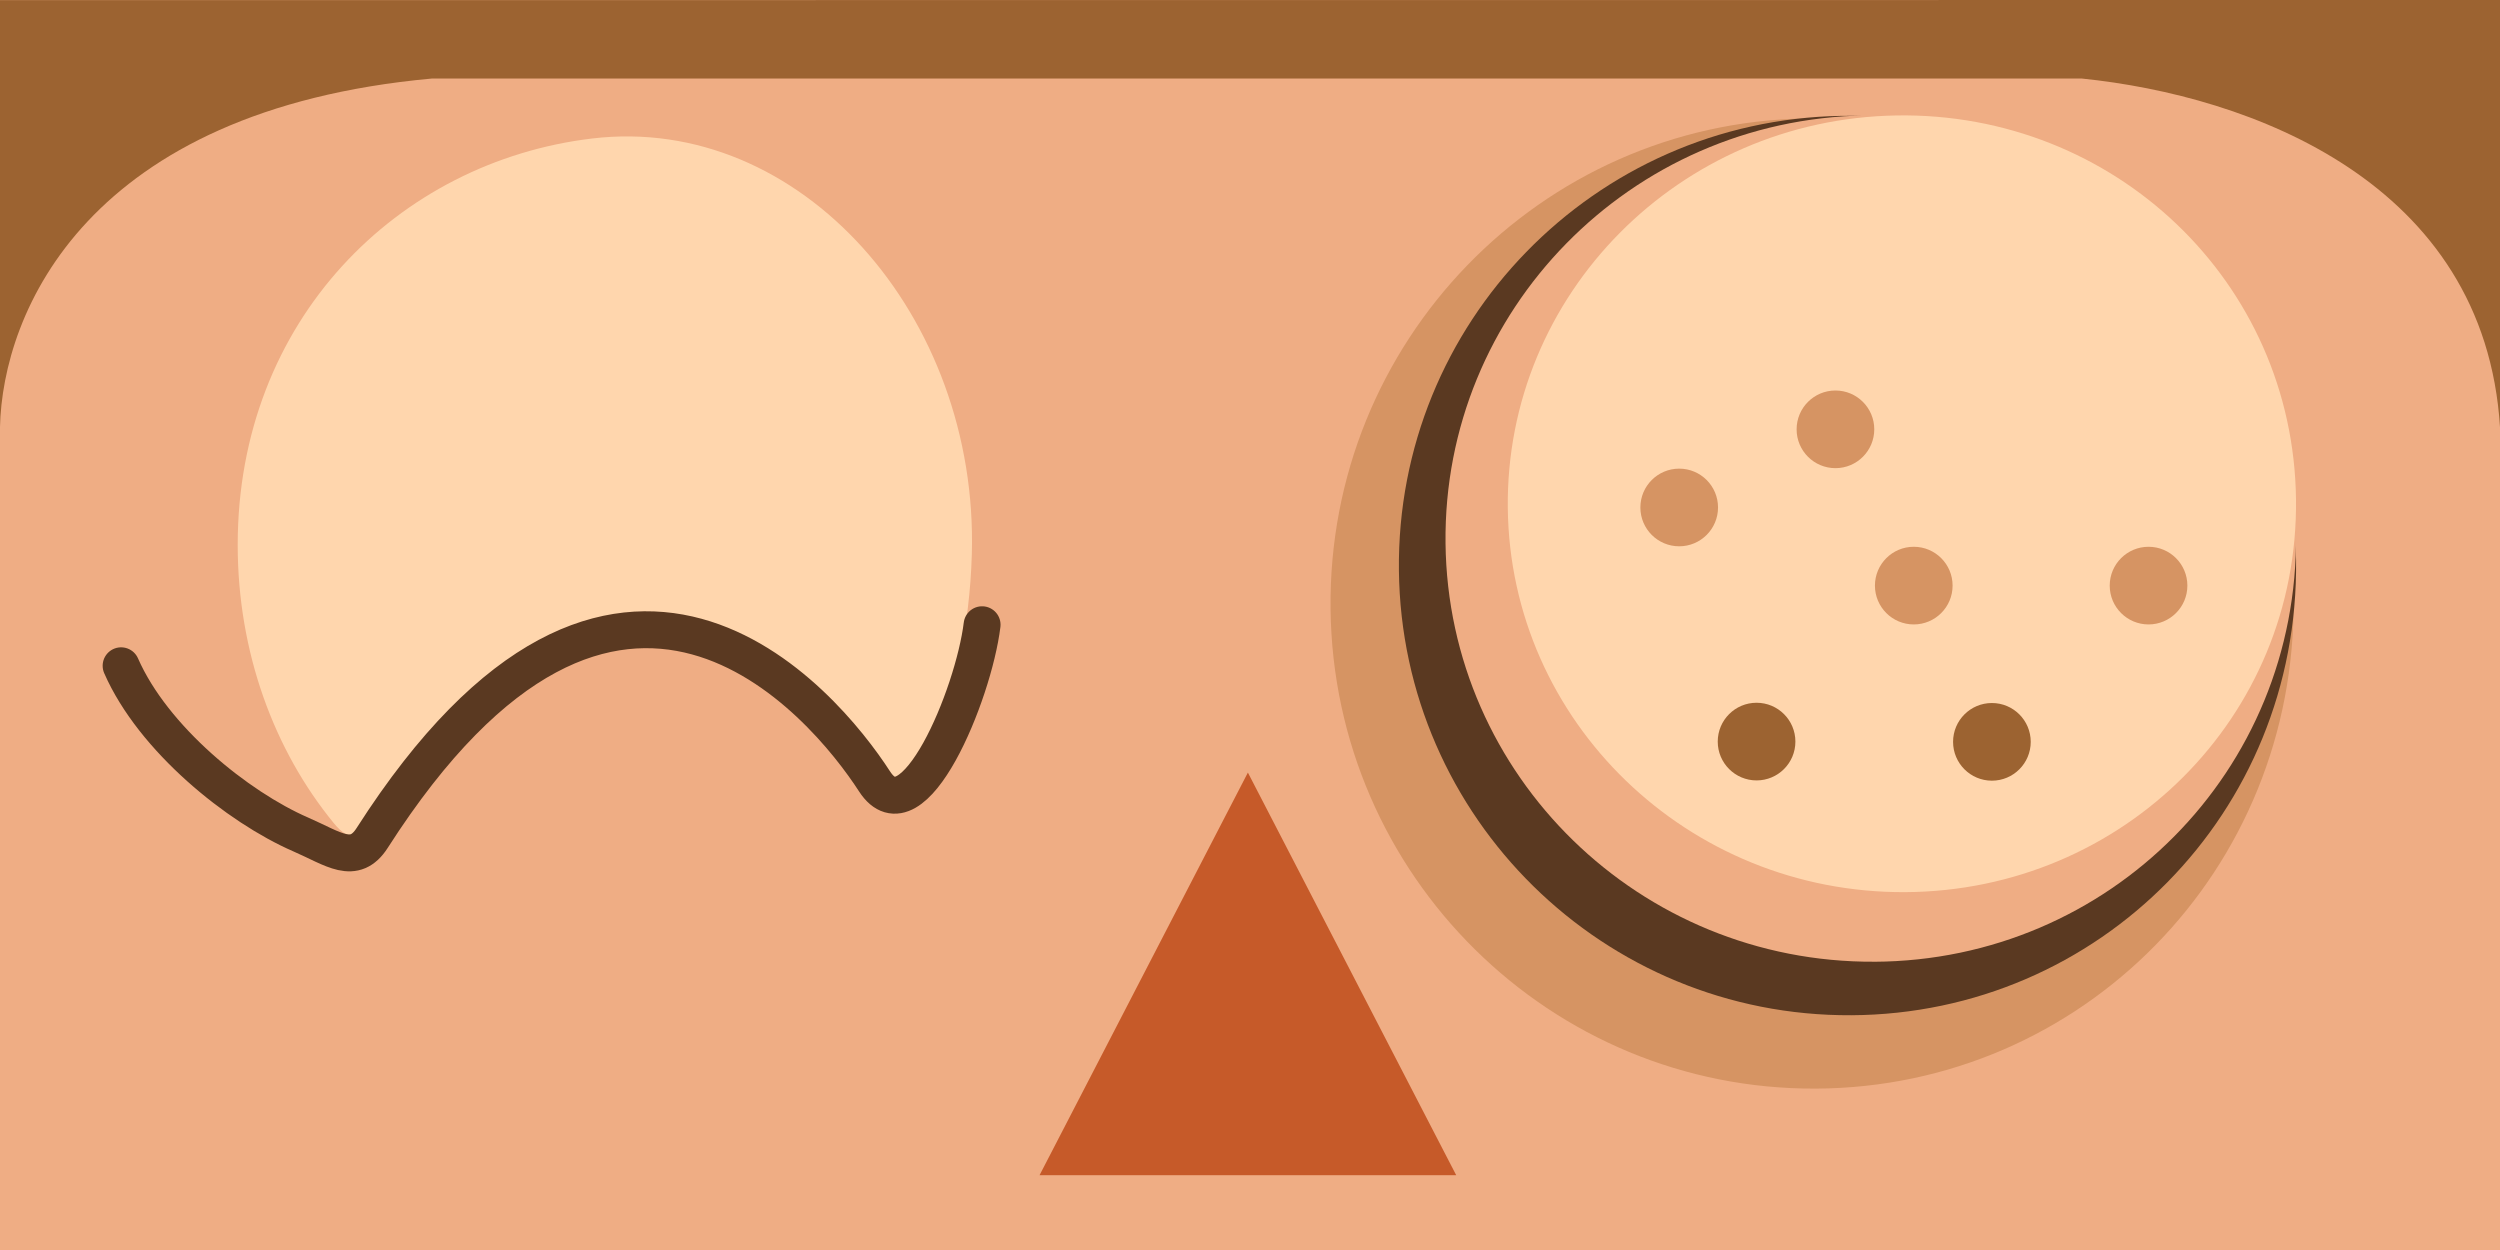 <ns0:svg xmlns:dc="http://purl.org/dc/elements/1.1/" xmlns:ns0="http://www.w3.org/2000/svg" xmlns:ns1="http://www.inkscape.org/namespaces/inkscape" xmlns:ns2="http://sodipodi.sourceforge.net/DTD/sodipodi-0.dtd" xmlns:ns4="http://creativecommons.org/ns#" xmlns:rdf="http://www.w3.org/1999/02/22-rdf-syntax-ns#" width="67.733mm" height="33.867mm" viewBox="0 0 67.733 33.867" version="1.1" id="svg8" ns1:version="0.92.5 (2060ec1f9f, 2020-04-08)" ns2:docname="e0d1.svg" ns1:export-filename="/home/user/Documents/Retexture/tex1_32x16_f7ba36c620119cd5_31af666979c71315_8.png" ns1:export-xdpi="96" ns1:export-ydpi="96">
  <ns0:defs id="defs2">
    <ns1:perspective ns2:type="inkscape:persp3d" ns1:vp_x="0 : 16.933332 : 1" ns1:vp_y="0 : 1000 : 0" ns1:vp_z="67.73333 : 16.933332 : 1" ns1:persp3d-origin="33.866665 : 11.288888 : 1" id="perspective22" />
    <ns0:clipPath clipPathUnits="userSpaceOnUse" id="clipPath4764">
      <ns0:rect style="fill:#ff00ff;fill-opacity:1;stroke:none;stroke-width:0;stroke-miterlimit:4;stroke-dasharray:none;stroke-opacity:1" id="rect4766" width="67.733" height="30.341" x="-2.7281718e-07" y="3.315" />
    </ns0:clipPath>
    <ns0:clipPath clipPathUnits="userSpaceOnUse" id="clipPath4768">
      <ns0:rect style="fill:#ff00ff;fill-opacity:1;stroke:none;stroke-width:0;stroke-miterlimit:4;stroke-dasharray:none;stroke-opacity:1" id="rect4770" width="67.733" height="33.867" x="0" y="1.2988281e-06" />
    </ns0:clipPath>
    <ns0:clipPath clipPathUnits="userSpaceOnUse" id="clipPath4858">
      <ns0:rect style="display:inline;fill:#ff00ff;fill-opacity:1;stroke:none;stroke-width:0;stroke-miterlimit:4;stroke-dasharray:none;stroke-opacity:1" id="rect4860" width="67.733" height="33.867" x="0" y="1.2988281e-06" ns1:label="Clip" />
    </ns0:clipPath>
    <ns0:clipPath clipPathUnits="userSpaceOnUse" id="clipPath4862">
      <ns0:rect style="display:inline;fill:#ff00ff;fill-opacity:1;stroke:none;stroke-width:0;stroke-miterlimit:4;stroke-dasharray:none;stroke-opacity:1" id="rect4864" width="67.733" height="33.867" x="0" y="1.2988281e-06" ns1:label="Clip" />
    </ns0:clipPath>
    <ns0:clipPath clipPathUnits="userSpaceOnUse" id="clipPath4866">
      <ns0:rect style="display:inline;fill:#ff00ff;fill-opacity:1;stroke:none;stroke-width:0;stroke-miterlimit:4;stroke-dasharray:none;stroke-opacity:1" id="rect4868" width="67.733" height="30.341" x="-2.7281718e-07" y="3.315" ns1:label="Clip" />
    </ns0:clipPath>
    <ns0:clipPath clipPathUnits="userSpaceOnUse" id="clipPath4870">
      <ns0:rect style="display:inline;fill:#ff00ff;fill-opacity:1;stroke:none;stroke-width:0;stroke-miterlimit:4;stroke-dasharray:none;stroke-opacity:1" id="rect4872" width="67.733" height="33.867" x="0" y="1.2988281e-06" ns1:label="Clip" />
    </ns0:clipPath>
    <ns0:clipPath clipPathUnits="userSpaceOnUse" id="clipPath4874">
      <ns0:rect style="display:inline;fill:#ff00ff;fill-opacity:1;stroke:none;stroke-width:0;stroke-miterlimit:4;stroke-dasharray:none;stroke-opacity:1" id="rect4876" width="67.733" height="33.867" x="0" y="1.2988281e-06" ns1:label="Clip" />
    </ns0:clipPath>
    <ns0:clipPath clipPathUnits="userSpaceOnUse" id="clipPath4677">
      <ns0:rect style="opacity:0.97;fill:#945a31;fill-opacity:1;stroke:#502d0f;stroke-width:1.5;stroke-linecap:round;stroke-linejoin:round;stroke-miterlimit:4;stroke-dasharray:none;stroke-opacity:1;paint-order:fill markers stroke" id="rect4679" width="67.734" height="33.867" x="-0.001" y="-1.7615814e-06" />
    </ns0:clipPath>
    <ns0:clipPath clipPathUnits="userSpaceOnUse" id="clipPath4681">
      <ns0:rect style="opacity:0.97;fill:#945a31;fill-opacity:1;stroke:#502d0f;stroke-width:1.42;stroke-linecap:round;stroke-linejoin:round;stroke-miterlimit:4;stroke-dasharray:none;stroke-opacity:1;paint-order:fill markers stroke" id="rect4683" width="67.734" height="30.341" x="-0.001" y="3.315" />
    </ns0:clipPath>
    <ns0:clipPath clipPathUnits="userSpaceOnUse" id="clipPath4685">
      <ns0:rect style="opacity:0.97;fill:#945a31;fill-opacity:1;stroke:#502d0f;stroke-width:1.5;stroke-linecap:round;stroke-linejoin:round;stroke-miterlimit:4;stroke-dasharray:none;stroke-opacity:1;paint-order:fill markers stroke" id="rect4687" width="67.734" height="33.867" x="-36.016" y="-1.7615814e-06" />
    </ns0:clipPath>
    <ns0:clipPath clipPathUnits="userSpaceOnUse" id="clipPath4689">
      <ns0:rect style="opacity:0.97;fill:#945a31;fill-opacity:1;stroke:#502d0f;stroke-width:1.5;stroke-linecap:round;stroke-linejoin:round;stroke-miterlimit:4;stroke-dasharray:none;stroke-opacity:1;paint-order:fill markers stroke" id="rect4691" width="67.734" height="33.867" x="-0.001" y="-1.7615814e-06" />
    </ns0:clipPath>
    <ns0:clipPath clipPathUnits="userSpaceOnUse" id="clipPath4693">
      <ns0:rect style="opacity:0.97;fill:#945a31;fill-opacity:1;stroke:#502d0f;stroke-width:1.5;stroke-linecap:round;stroke-linejoin:round;stroke-miterlimit:4;stroke-dasharray:none;stroke-opacity:1;paint-order:fill markers stroke" id="rect4695" width="67.734" height="33.867" x="-0.001" y="263.133" />
    </ns0:clipPath>
  </ns0:defs>
  <ns2:namedview id="base" pagecolor="#ffffff" bordercolor="#666666" borderopacity="1.0" ns1:pageopacity="0.0" ns1:pageshadow="2" ns1:zoom="0.99999996" ns1:cx="-180.31643" ns1:cy="80.912809" ns1:document-units="mm" ns1:current-layer="layer2" showgrid="false" showborder="false" ns1:window-width="1920" ns1:window-height="1022" ns1:window-x="1920" ns1:window-y="1080" ns1:window-maximized="1" showguides="true" ns1:guide-bbox="true">
    <ns2:guide position="-0.001,31.669" orientation="1,0" id="guide906" ns1:locked="false" />
    <ns2:guide position="-0.001,32.355" orientation="1,0" id="guide942" ns1:locked="false" />
    <ns2:guide position="0.608,33.863" orientation="0,1" id="guide944" ns1:locked="false" />
    <ns2:guide position="67.733,22.22" orientation="1,0" id="guide956" ns1:locked="false" />
    <ns2:guide position="67.733,22.378" orientation="1,0" id="guide958" ns1:locked="false" />
  </ns2:namedview>
  <ns0:g ns1:groupmode="layer" id="layer2" ns1:label="Features" style="display:inline;opacity:1">
    <ns0:rect style="fill:#EFAD84;fill-opacity:1;stroke:none;stroke-width:0;stroke-miterlimit:4;stroke-dasharray:none;stroke-opacity:1;" id="rect4760" width="72.363" height="39.222" x="-2.272" y="-3.484" clip-path="url(#clipPath4874)" ns1:label="skin" />
    <ns0:path ns2:type="star" style="opacity:1;fill:#C65A29;fill-opacity:1;stroke:#d65a29;stroke-width:0;stroke-miterlimit:4;stroke-dasharray:none;stroke-opacity:1;" id="path4710" ns2:sides="3" ns2:cx="33.809597" ns2:cy="28.588091" ns2:r1="6.5166645" ns2:r2="3.2583323" ns2:arg1="0.52359878" ns2:arg2="1.5707963" ns1:flatsided="false" ns1:rounded="0" ns1:randomized="0" d="m 39.453,31.846 -5.644,0 -5.644,0 2.822,-4.887 2.822,-4.887 2.822,4.887 z" ns1:transform-center-y="-1.8184816" transform="matrix(1,0,0,1.116,2.7281718e-7,-3.701)" ns1:label="nose" clip-path="url(#clipPath4681)" />
    <ns0:g id="g4697" ns1:label="Eye1" style="opacity:1" clip-path="url(#clipPath4689)">
      <ns0:path style="opacity:1;fill:#FFD6AD;fill-opacity:1;stroke:none;stroke-width:2.16;stroke-linecap:round;stroke-linejoin:miter;stroke-miterlimit:4;stroke-dasharray:none;stroke-opacity:1;paint-order:stroke fill markers;" d="m 26.33,15.01 c -0.057,2.001 -0.466,3.878 -1.28,5.496 -0.796,1.58 -1.821,-0.447 -3.15,-1.558 -1.443,-1.207 -3.908,-1.828 -5.761,-1.828 -1.428,0 -3.604,1.678 -4.847,3.273 -1.159,1.488 -1.403,2.939 -2.249,1.908 C 7.429,20.33 6.44,17.678 6.44,14.762 6.44,8.681 10.778,4.38 16.046,3.752 21.688,3.079 26.513,8.563 26.33,15.01 Z" id="path942" ns1:connector-curvature="0" ns2:nodetypes="sssssssss" ns1:label="eyelid" />
      <ns0:path style="fill:none;stroke:#5a3921;stroke-width:1;stroke-linecap:round;stroke-linejoin:miter;stroke-miterlimit:4;stroke-dasharray:none;stroke-opacity:1" d="m 3.281,18.038 c 0.868,1.981 3.157,3.827 4.868,4.571 0.887,0.386 1.45,0.851 1.936,0.091 6.657,-10.398 12.249,-3.634 13.608,-1.531 1.039,1.608 2.682,-2.337 2.915,-4.243" id="path871" ns1:connector-curvature="0" ns2:nodetypes="csssc" ns1:label="eyeoutline" />
    </ns0:g>
    <ns0:g id="g928" ns1:label="eye2">
      <ns0:path ns1:label="eyeshadow" ns2:nodetypes="ssscs" ns1:connector-curvature="0" id="path884" d="M 49.208,29.494 C 42.009,29.534 36.13,23.727 36.049,16.497 35.969,9.267 41.719,3.33 48.917,3.209 56.115,3.089 62.059,8.83 62.141,16.206 62.222,23.581 56.407,29.454 49.208,29.494 Z" style="display:inline;opacity:1;fill:#D69463;fill-opacity:1;stroke:none;stroke-width:0.931;stroke-linecap:round;stroke-linejoin:miter;stroke-miterlimit:4;stroke-dasharray:none;stroke-opacity:1;paint-order:stroke fill markers;" />
      <ns0:path style="display:inline;opacity:1;fill:#5a3921;fill-opacity:1;stroke:none;stroke-width:0.866;stroke-linecap:round;stroke-linejoin:miter;stroke-miterlimit:4;stroke-dasharray:none;stroke-opacity:1;paint-order:stroke fill markers" d="M 50.16,27.506 C 43.454,27.544 37.976,22.16 37.901,15.458 37.827,8.755 43.183,3.251 49.889,3.139 56.595,3.027 62.132,8.35 62.208,15.187 c 0.076,6.838 -5.341,12.282 -12.048,12.319 z" id="path895" ns1:connector-curvature="0" ns2:nodetypes="ssscs" ns1:label="eyeoutline" />
      <ns0:path ns1:label="skin" ns2:nodetypes="ssscs" ns1:connector-curvature="0" id="path897" d="M 50.785,26.056 C 44.427,26.091 39.235,21.026 39.164,14.719 39.093,8.412 44.171,3.233 50.528,3.128 56.885,3.023 62.133,8.031 62.206,14.465 c 0.072,6.434 -5.063,11.557 -11.421,11.592 z" style="display:inline;opacity:1;fill:#EFAD84;fill-opacity:1;stroke:none;stroke-width:0.818;stroke-linecap:round;stroke-linejoin:miter;stroke-miterlimit:4;stroke-dasharray:none;stroke-opacity:1;paint-order:stroke fill markers;" />
      <ns0:path style="display:inline;opacity:1;fill:#FFD6AD;fill-opacity:1;stroke:none;stroke-width:0.754;stroke-linecap:round;stroke-linejoin:miter;stroke-miterlimit:4;stroke-dasharray:none;stroke-opacity:1;paint-order:stroke fill markers;" d="M 51.621,24.171 C 45.729,24.203 40.916,19.554 40.851,13.766 40.785,7.978 45.491,3.224 51.383,3.128 57.274,3.031 62.139,7.627 62.206,13.532 c 0.067,5.905 -4.692,10.607 -10.585,10.639 z" id="path930" ns1:connector-curvature="0" ns2:nodetypes="ssscs" ns1:label="eyelid" />
      <ns0:circle ns1:label="eyespot1" r="1.052" cy="20.092" cx="47.591" id="path903" style="display:inline;opacity:1;fill:#9C6331;fill-opacity:1;stroke:none;stroke-width:1;stroke-linecap:round;stroke-linejoin:miter;stroke-miterlimit:4;stroke-dasharray:none;stroke-opacity:1;paint-order:stroke fill markers;" />
      <ns0:circle ns1:label="eyespot1" r="1.052" cy="20.099" cx="53.967" id="path905" style="opacity:1;fill:#9C6331;fill-opacity:1;stroke:none;stroke-width:1;stroke-linecap:round;stroke-linejoin:miter;stroke-miterlimit:4;stroke-dasharray:none;stroke-opacity:1;paint-order:stroke fill markers;" />
      <ns0:circle style="opacity:1;fill:#D69463;fill-opacity:0;stroke:none;stroke-width:1;stroke-linecap:round;stroke-linejoin:miter;stroke-miterlimit:4;stroke-dasharray:none;stroke-opacity:1;paint-order:stroke fill markers;" id="circle907" cx="51.85" cy="15.866" r="1.052" ns1:label="eyespot2" />
      <ns0:circle ns1:label="eyespot2" r="1.052" cy="15.866" cx="51.85" id="circle909" style="opacity:1;fill:#D69463;fill-opacity:1;stroke:none;stroke-width:1;stroke-linecap:round;stroke-linejoin:miter;stroke-miterlimit:4;stroke-dasharray:none;stroke-opacity:1;paint-order:stroke fill markers;" />
      <ns0:circle style="opacity:1;fill:#D69463;fill-opacity:1;stroke:none;stroke-width:1;stroke-linecap:round;stroke-linejoin:miter;stroke-miterlimit:4;stroke-dasharray:none;stroke-opacity:1;paint-order:stroke fill markers;" id="circle911" cx="58.211" cy="15.866" r="1.052" ns1:label="eyespot2" />
      <ns0:circle ns1:label="eyespot2" r="1.052" cy="11.632" cx="49.728" id="circle913" style="opacity:1;fill:#D69463;fill-opacity:1;stroke:none;stroke-width:1;stroke-linecap:round;stroke-linejoin:miter;stroke-miterlimit:4;stroke-dasharray:none;stroke-opacity:1;paint-order:stroke fill markers;" />
      <ns0:circle style="opacity:1;fill:#D69463;fill-opacity:1;stroke:none;stroke-width:1;stroke-linecap:round;stroke-linejoin:miter;stroke-miterlimit:4;stroke-dasharray:none;stroke-opacity:1;paint-order:stroke fill markers;" id="circle915" cx="45.495" cy="13.749" r="1.052" ns1:label="eyespot2" />
    </ns0:g>
    <ns0:path style="opacity:1;fill:#9C6331;fill-opacity:1;stroke:#000000;stroke-width:0.265;stroke-linecap:butt;stroke-linejoin:miter;stroke-miterlimit:4;stroke-dasharray:none;stroke-opacity:0;" d="M -0.001,11.588 C 0.066,8.441 2.367,2.981 11.7,2.128 h 44.704 c 4.535,0.464 10.92,2.785 11.33,9.46 L 67.733,-1.7615814e-6 -0.001,0.004 Z" id="path960" ns1:connector-curvature="0" ns1:label="hair" ns2:nodetypes="ccccccc" />
  </ns0:g>
</ns0:svg>